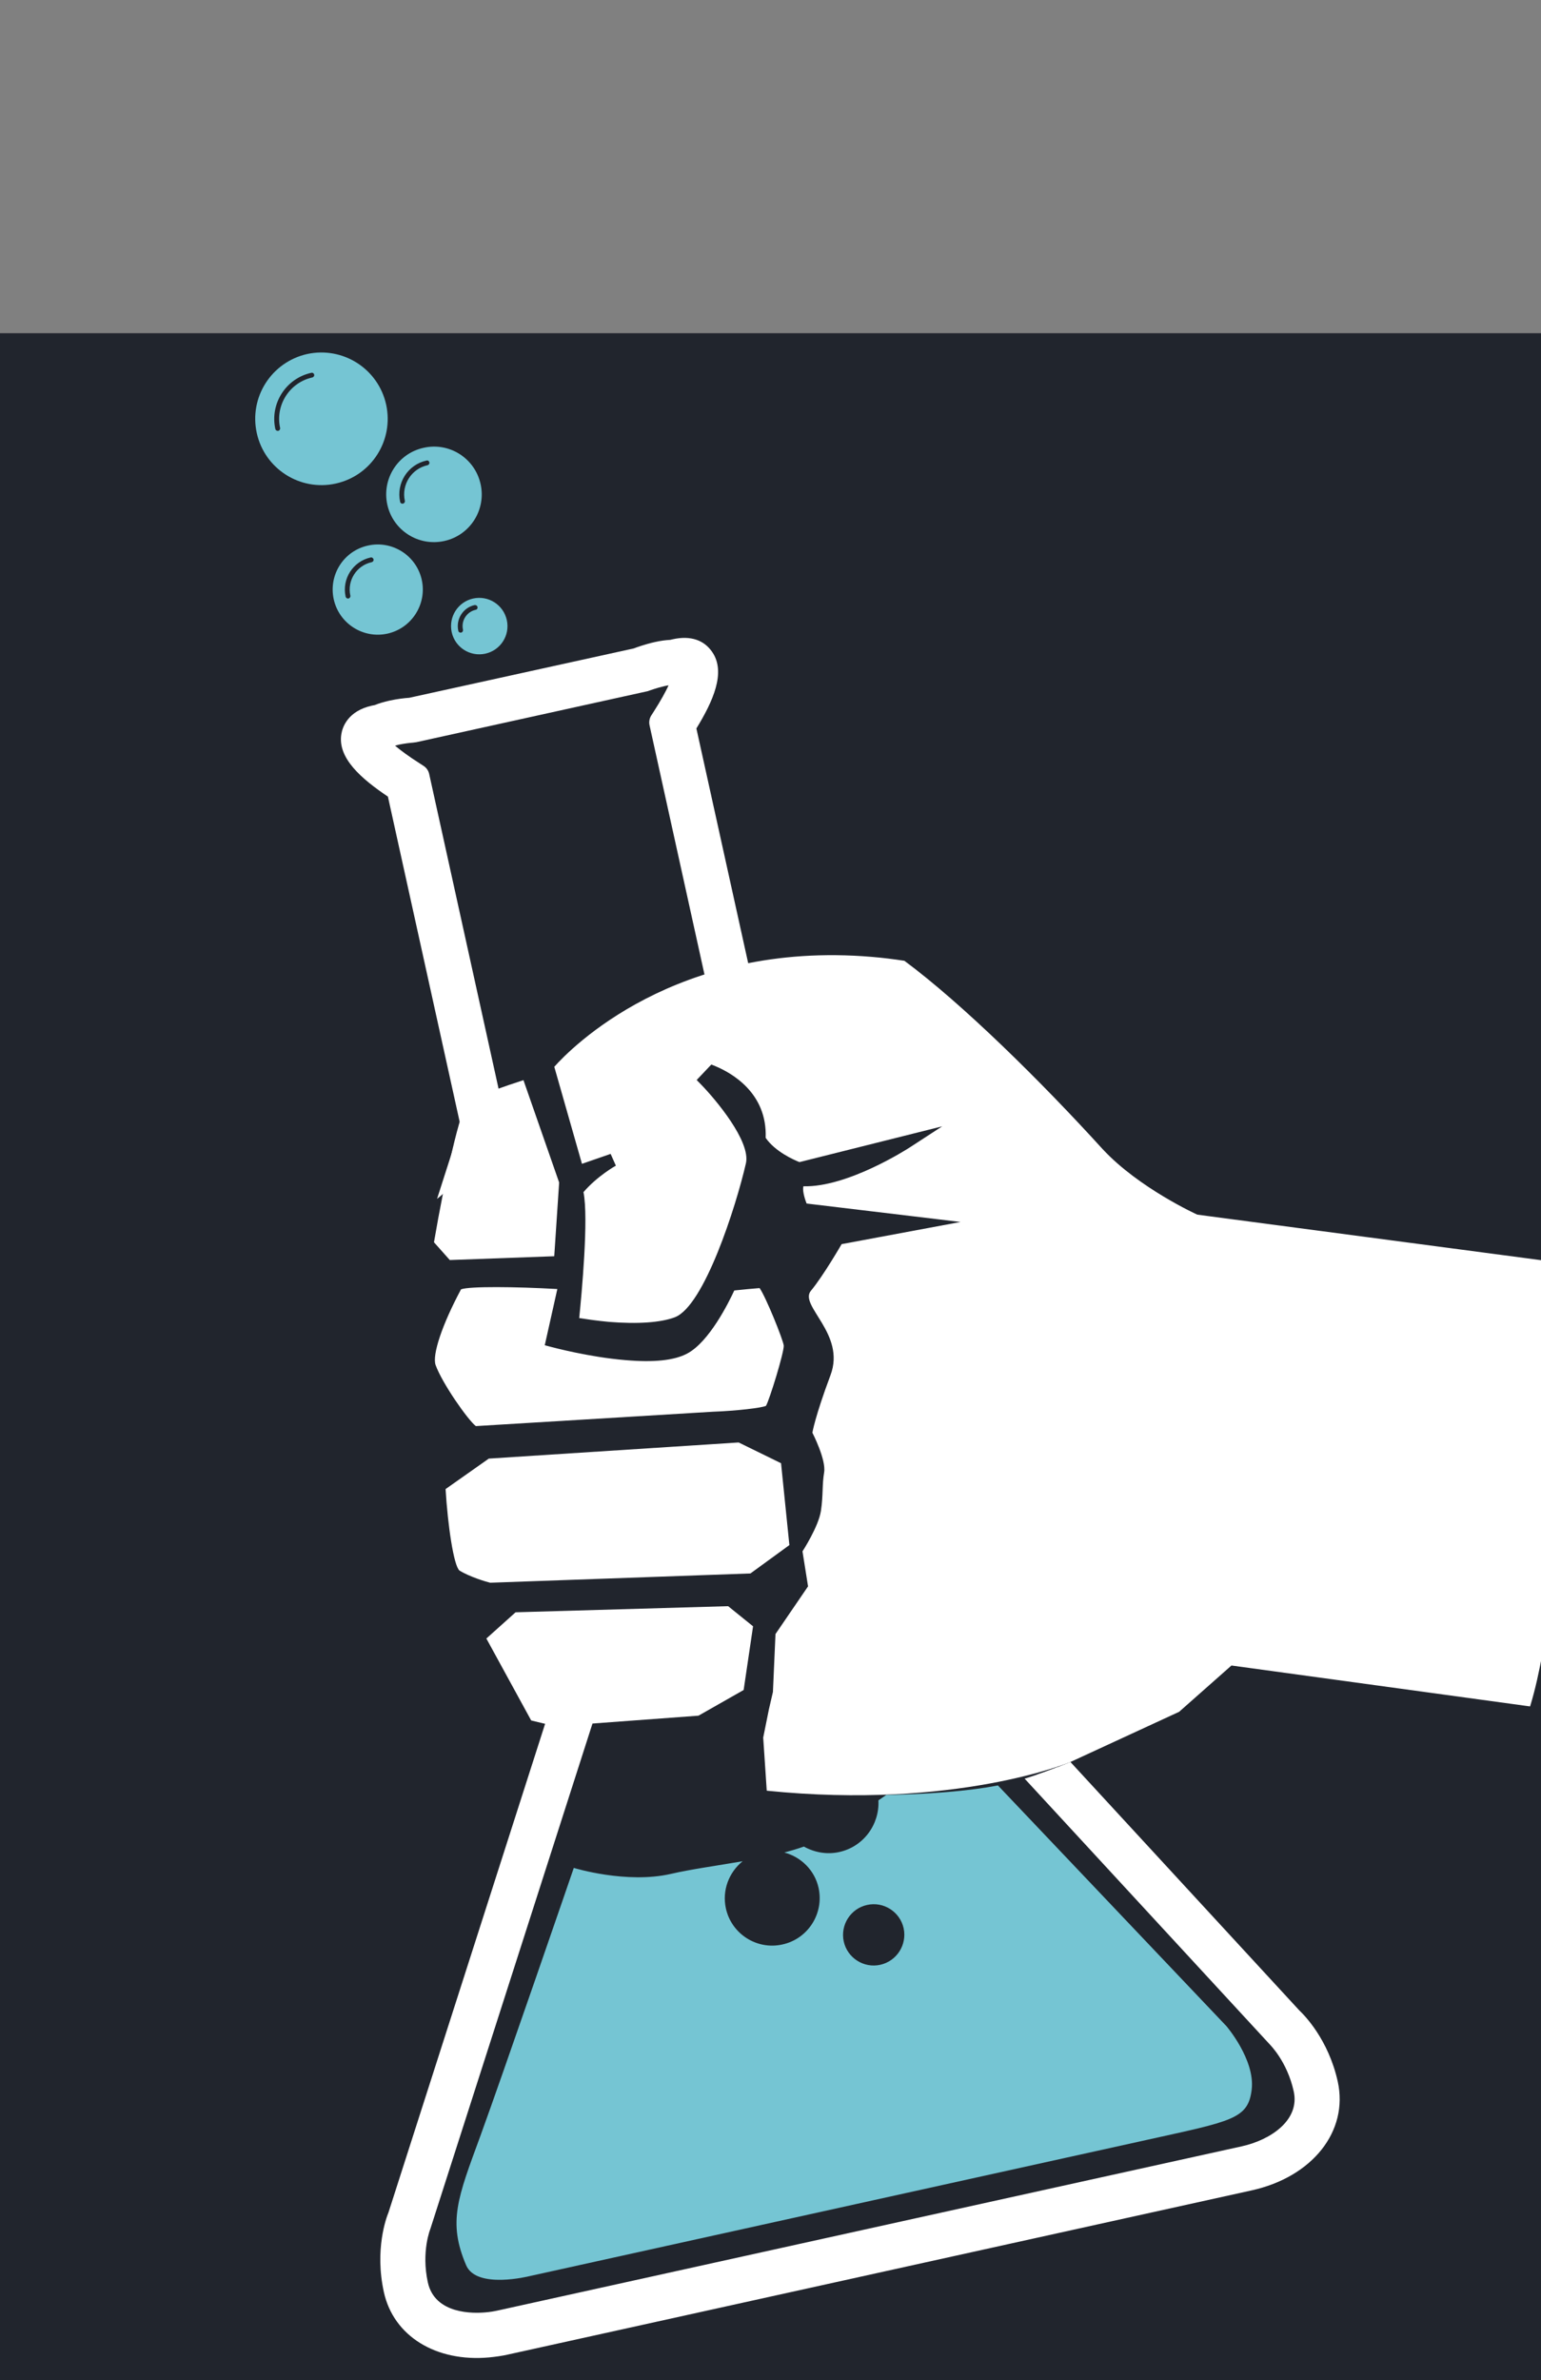 <?xml version="1.0" encoding="UTF-8" standalone="no"?>
<!-- Generator: Adobe Illustrator 16.0.0, SVG Export Plug-In . SVG Version: 6.00 Build 0)  -->

<svg
   version="1.1"
   id="Layer_1"
   x="0px"
   y="0px"
   width="102.84px"
   height="158.789px"
   viewBox="0 0 102.84 158.789"
   enable-background="new 0 0 102.84 158.789"
   xml:space="preserve"
   sodipodi:docname="tsb-logo-small.svg"
   inkscape:version="1.1.2 (0a00cf5339, 2022-02-04)"
   xmlns:inkscape="http://www.inkscape.org/namespaces/inkscape"
   xmlns:sodipodi="http://sodipodi.sourceforge.net/DTD/sodipodi-0.dtd"
   xmlns:xlink="http://www.w3.org/1999/xlink"
   xmlns="http://www.w3.org/2000/svg"
   xmlns:svg="http://www.w3.org/2000/svg"><rect x="0" y="0" width="102.84" height="158.789" fill="#808080" stroke="none"/><defs
   id="defs87" /><sodipodi:namedview
   id="namedview85"
   pagecolor="#ffffff"
   bordercolor="#666666"
   borderopacity="1.0"
   inkscape:pageshadow="2"
   inkscape:pageopacity="0.0"
   inkscape:pagecheckerboard="0"
   showgrid="false"
   inkscape:zoom="5.2459553"
   inkscape:cx="13.820171"
   inkscape:cy="97.027133"
   inkscape:window-width="1920"
   inkscape:window-height="1019"
   inkscape:window-x="0"
   inkscape:window-y="0"
   inkscape:window-maximized="1"
   inkscape:current-layer="Layer_1" />
<rect
   style="fill:#21252d;fill-opacity:1;fill-rule:evenodd;stroke-width:0.975"
   id="rect111"
   width="144.477"
   height="138.106"
   x="-17.415"
   y="22.231" /><g
   id="g82">
	<g
   id="g12">
		<path
   fill="#FFFFFF"
   d="M36.988,83.811l-6.971,0.254l-1.055-1.185c0.73-4.271,1.759-8.896,2.254-9.362    c0.598-0.404,2.621-1.102,3.717-1.455l2.382,6.83L36.988,83.811z"
   id="path2" />
		<path
   fill="#FFFFFF"
   d="M51.582,112.882l0.171-3.864l2.173-3.181l-0.371-2.336c0,0,1.064-1.635,1.23-2.696    c0.16-1.064,0.07-1.72,0.215-2.574c0.141-0.851-0.785-2.646-0.785-2.646s0.17-1.064,1.209-3.838    c1.043-2.771-2.137-4.646-1.303-5.637c0.828-0.994,2.045-3.105,2.045-3.105l7.936-1.479l-10.271-1.23    c-0.177-0.439-0.283-0.932-0.213-1.152c2.928,0.084,6.926-2.479,7.104-2.597l2.155-1.401l-9.524,2.386    c-0.383-0.152-1.62-0.699-2.256-1.618c0.114-3.014-2.299-4.34-3.354-4.783l-0.271-0.11l-0.979,1.033l0.289,0.296    c0.946,0.969,3.336,3.795,2.997,5.266c-0.667,2.9-2.787,9.523-4.743,10.267c-0.942,0.354-2.462,0.466-4.397,0.308    c-0.836-0.078-1.563-0.188-1.984-0.254c0.158-1.572,0.639-6.674,0.284-8.402c0.929-1.08,2.148-1.76,2.162-1.766l-0.35-0.785    l-1.913,0.662l-1.847-6.473c1.063-1.199,8.104-8.439,21.19-7.333c0.715,0.058,1.444,0.15,2.174,0.26    c3.858,2.858,9.112,8.034,13.229,12.564c0.008,0.007,0.013,0.009,0.021,0.021c2.402,2.584,6.297,4.352,6.297,4.352l22.939,3.037    c0.035,0.213,0.092,0.428,0.15,0.621c0.064,0.334,0.152,0.69,0.242,1.045c0.074,0.34,0.145,0.697,0.207,1.063    c0.192,1.084,0.182,0.486,0.274,1.693c0.146,1.75,0.222,3.514,0.285,5.297l0,0v0.066c0.019,0.471,0.043,0.932,0.058,1.41    c0.047,1.315-0.043,2.655-0.125,3.957h-0.082l0.233-0.168h0.017c-0.017,0.268-0.027,0.532-0.035,0.795    c-0.047,1.121-0.029,2.053,0.039,2.924c-0.06,0.336-0.115,0.666-0.176,1l-0.285-0.012l-0.195,1.864l0.191,0.021    c-0.146,1.03-0.283,2.076-0.412,3.117c-0.078,0.459-0.174,0.959-0.267,1.446l-0.012,0.106l-0.009,0.002    c-0.221,1.152-0.465,2.347-0.817,3.492l-0.013,0.033l-19.926-2.729l-3.496,3.092h-0.004l-7.262,3.352    c0,0-7.646,3.189-20.251,1.908l-0.236-3.543l0.381-1.889L51.582,112.882z"
   id="path4" />
		<path
   fill="#FFFFFF"
   d="M49.294,96.236l2.83,1.385l0.556,5.461l-2.599,1.893l-17.367,0.619c-0.265-0.063-1.354-0.385-2.048-0.811    c-0.388-0.314-0.784-3.025-0.93-5.438l2.884-2.032L49.294,96.236z"
   id="path6" />
		<path
   fill="#FFFFFF"
   d="M37.194,86l-0.839,3.75l0.396,0.105c0.104,0.026,2.548,0.688,5.003,0.889    c1.869,0.164,3.244,0.02,4.1-0.436c1.471-0.771,2.778-3.408,3.15-4.213c0.58-0.062,1.34-0.132,1.689-0.158    c0.421,0.6,1.556,3.412,1.612,3.836c0.021,0.453-0.937,3.576-1.184,4.016c-0.237,0.139-2.036,0.344-3.535,0.396l-15.83,0.959    c-0.529-0.404-2.25-2.859-2.685-4.072c-0.241-0.68,0.438-2.703,1.697-5.053C31.35,85.809,34.414,85.843,37.194,86z"
   id="path8" />
		<polygon
   fill="#FFFFFF"
   points="48.592,107.158 50.256,108.501 49.628,112.75 46.613,114.464 37.056,115.171 35.449,114.783     32.458,109.316 34.408,107.566   "
   id="polygon10" />
	</g>
	<g
   id="g46">
		<g
   id="g44">
			<g
   id="g42">
				<g
   id="g40">
					<defs
   id="defs15">
						<path
   id="SVGID_1_"
   d="M56.061,67.748l-13.463,3.623l-5.609-0.206L32.959,75.2c0,0-5.318,9.342-7.162,3.659        c-1.849-5.672-7.382-14.782-13.046-24.718C7.09,44.205-2.492,30.859,0.6,23.473c3.087-7.387,10.688-13.928,21.229-11.549        c10.545,2.384,28.921,6.762,30.349,13.221c1.424,6.457,5.238,16.2,5.238,16.2L56.061,67.748z" />
					</defs>
					<clipPath
   id="SVGID_2_">
						<use
   xlink:href="#SVGID_1_"
   overflow="visible"
   id="use17" />
					</clipPath>
					<g
   clip-path="url(#SVGID_2_)"
   id="g38">
						<g
   id="g26">
							<g
   id="g24">
								<path
   fill="#FFFFFF"
   d="M18.768,119.22c-0.582-2.618,0.157-4.577,0.28-4.87l12.575-39.209l-4.969-22.521          c-2.262-1.476-3.195-2.569-3.024-3.521c0.058-0.338,0.322-0.948,1.389-1.186c0.085-0.016,0.161-0.029,0.228-0.038          c0.248-0.11,0.556-0.21,0.916-0.291c0.587-0.128,1.156-0.175,1.331-0.193l15.105-3.336c0.168-0.056,0.701-0.255,1.284-0.378          c0.362-0.083,0.687-0.128,0.959-0.128c0.063-0.018,0.134-0.036,0.219-0.056c1.071-0.233,1.564,0.197,1.76,0.486          c0.558,0.791,0.171,2.178-1.262,4.463l4.975,22.52l27.903,30.281c0.234,0.223,1.73,1.684,2.313,4.305          c0.621,2.818-1.524,5.438-5.106,6.23L26.02,122.729C22.438,123.518,19.387,122.041,18.768,119.22z M45.784,44.733          c-0.031-0.014-0.17-0.041-0.443,0.022c-0.081,0.018-0.152,0.038-0.195,0.052l-0.111,0.036l-0.113-0.004          c-0.135-0.002-0.368,0.011-0.756,0.099c-0.584,0.125-1.136,0.341-1.141,0.341l-15.298,3.383l-0.099,0.011          c-0.009,0.002-0.598,0.04-1.188,0.172c-0.381,0.083-0.601,0.17-0.72,0.231l-0.104,0.056l-0.114,0.009          c-0.045,0.006-0.116,0.018-0.203,0.034c-0.273,0.063-0.386,0.157-0.395,0.136c0,0.009,0.018,0.672,2.67,2.361l0.227,0.146          L32.959,75.2l-12.688,39.567l-0.022,0.067c-0.009,0.015-0.748,1.726-0.223,4.108c0.546,2.474,3.346,3.048,5.717,2.521          l49.626-10.95c2.367-0.521,4.666-2.212,4.117-4.693c-0.521-2.354-1.91-3.621-1.926-3.629l-28.214-30.61l-5.157-23.376          l0.144-0.231C45.995,45.369,45.769,44.735,45.784,44.733L45.784,44.733z"
   id="path20" />
								<path
   fill="#FFFFFF"
   d="M17.926,119.406c-0.628-2.846,0.166-4.98,0.305-5.316L30.733,75.1l-4.845-21.953          c-1.745-1.174-3.392-2.572-3.104-4.194c0.076-0.446,0.432-1.521,2.043-1.877c0.063-0.016,0.121-0.022,0.177-0.034          c0.27-0.112,0.592-0.208,0.975-0.295c0.526-0.117,1.037-0.175,1.331-0.193l14.985-3.293          c0.182-0.071,0.769-0.284,1.405-0.425c0.381-0.085,0.726-0.132,1.024-0.146l0.152-0.036          c1.224-0.278,2.113,0.063,2.644,0.831c0.955,1.36,0.051,3.325-1.046,5.115l4.847,21.958l27.705,30.056          c0.316,0.297,1.938,1.924,2.562,4.75c0.731,3.307-1.692,6.358-5.758,7.258L26.207,123.57          c-0.421,0.094-0.836,0.156-1.241,0.188C21.404,124.082,18.572,122.339,17.926,119.406z M77.059,102.889          c-0.047-0.033-0.094-0.074-0.133-0.117L48.713,72.166c-0.102-0.114-0.175-0.251-0.211-0.401l-5.155-23.381          c-0.047-0.222-0.007-0.452,0.114-0.647l0.144-0.224c0.508-0.791,0.82-1.374,1.014-1.79c-0.076,0.011-0.166,0.027-0.27,0.051          c-0.497,0.11-0.973,0.289-1.141,0.343l-15.462,3.408v-0.004c-0.069,0.004-0.132,0.022-0.173,0.024          c-0.185,0.014-0.564,0.054-0.945,0.134c-0.101,0.027-0.188,0.047-0.264,0.07c0.349,0.295,0.878,0.694,1.676,1.201          l0.222,0.144c0.194,0.123,0.329,0.316,0.378,0.535l5.158,23.387c0.031,0.15,0.026,0.303-0.021,0.444l-12.743,39.715          c-0.002,0.015-0.623,1.521-0.171,3.582c0.474,2.142,3.063,2.072,3.847,2c0.285-0.024,0.569-0.067,0.848-0.133l49.624-10.949          c1.963-0.436,3.885-1.768,3.463-3.67C78.206,104.005,77.051,102.889,77.059,102.889L77.059,102.889z"
   id="path22" />
							</g>
						</g>
						<path
   fill="#75C5D3"
   d="M23.42,117.607c1.376,2.826,5.126,1.883,5.126,1.883s35.421-7.822,41.162-9.088        c5.742-1.262,5.896-2.529,6.135-4.521c0.23-1.984-1.688-4.213-1.688-4.213L57.081,83.684        c-0.858-0.652-3.631,1.153-6.156,2.916c0.085,1.604-0.988,3.09-2.61,3.444c-0.838,0.187-1.669,0.021-2.362-0.364        c-0.408,0.146-0.846,0.276-1.298,0.399c1.104,0.293,2.017,1.172,2.278,2.366c0.378,1.707-0.701,3.396-2.405,3.773        c-1.707,0.373-3.405-0.711-3.777-2.41c-0.271-1.215,0.208-2.416,1.115-3.146c-1.702,0.293-3.418,0.523-4.764,0.842        c-2.971,0.689-6.502-0.395-6.502-0.395s-4.775,13.885-6.255,17.938C22.861,113.102,22.041,114.777,23.42,117.607z         M48.616,96.007c-0.242-1.1,0.459-2.196,1.557-2.438c1.102-0.245,2.197,0.459,2.44,1.556c0.24,1.104-0.457,2.199-1.562,2.438        C49.953,97.807,48.862,97.109,48.616,96.007z"
   id="path28" />
						<path
   fill="#75C5D3"
   d="M17.137,28.895c0.524,2.381,2.881,3.892,5.267,3.367c2.388-0.526,3.889-2.881,3.366-5.269        c-0.528-2.393-2.886-3.892-5.271-3.374C18.115,24.153,16.609,26.511,17.137,28.895z M18.375,28.622        c-0.372-1.696,0.708-3.376,2.396-3.748c0.091-0.027,0.176,0.034,0.195,0.114c0.021,0.09-0.036,0.175-0.123,0.195        c-1.52,0.336-2.484,1.851-2.15,3.367c0.021,0.085-0.038,0.173-0.125,0.195C18.485,28.758,18.392,28.707,18.375,28.622z"
   id="path30" />
						<path
   fill="#75C5D3"
   d="M25.848,33.67c0.379,1.718,2.079,2.803,3.8,2.424c1.722-0.376,2.806-2.081,2.425-3.795        c-0.376-1.721-2.079-2.812-3.799-2.424C26.551,30.248,25.471,31.953,25.848,33.67z M26.703,33.479        c-0.275-1.241,0.513-2.482,1.763-2.753c0.083-0.027,0.171,0.034,0.188,0.123c0.021,0.079-0.036,0.166-0.121,0.188        c-1.07,0.233-1.752,1.302-1.516,2.375c0.02,0.087-0.04,0.17-0.123,0.188C26.807,33.618,26.717,33.569,26.703,33.479z"
   id="path32" />
						<path
   fill="#75C5D3"
   d="M22.272,39.983c0.359,1.622,1.964,2.644,3.58,2.292c1.627-0.36,2.65-1.974,2.295-3.589        c-0.357-1.625-1.968-2.648-3.585-2.29C22.94,36.75,21.915,38.352,22.272,39.983z M23.065,39.803        c-0.26-1.178,0.489-2.352,1.673-2.612c0.085-0.02,0.168,0.036,0.191,0.13c0.02,0.081-0.036,0.164-0.125,0.186        c-1.009,0.22-1.645,1.221-1.423,2.229c0.021,0.081-0.033,0.172-0.121,0.192C23.173,39.949,23.084,39.889,23.065,39.803z"
   id="path34" />
						<path
   fill="#75C5D3"
   d="M30.145,42.178c0.225,1.017,1.229,1.653,2.24,1.434c1.021-0.224,1.662-1.228,1.438-2.242        c-0.225-1.018-1.229-1.663-2.249-1.438C30.562,40.155,29.921,41.159,30.145,42.178z M30.585,42.084        c-0.173-0.775,0.317-1.546,1.089-1.716c0.087-0.009,0.175,0.04,0.192,0.125c0.02,0.094-0.036,0.181-0.121,0.19        c-0.602,0.136-0.979,0.728-0.848,1.326c0.019,0.092-0.035,0.175-0.12,0.195C30.687,42.221,30.602,42.174,30.585,42.084z"
   id="path36" />
					</g>
				</g>
			</g>
		</g>
	</g>
	<g
   id="g80">
		<g
   id="g78">
			<g
   id="g76">
				<g
   id="g74">
					<defs
   id="defs49">
						<path
   id="SVGID_3_"
   d="M75.934,115.477c0,0-5.608,2.932-9.342,3.643c-3.732,0.717-8.982,0.641-8.982,0.641l-5.225-0.191        l-10.15-1.02c0,0-0.201-7.223-1.52-7.555c-1.322-0.326-16.321,0.619-17.152,0.695c-0.828,0.071-11.26,0.563-12.892,10.262        c-1.628,9.707-15.938,36.58-6.416,42.205c9.521,5.621,7.688,12.494,42.249,1.172c34.555-11.314,49.969-19.221,52.818-22.412        c2.853-3.201,5.919-8.576,1.736-13.086C96.881,125.32,75.934,115.477,75.934,115.477z" />
					</defs>
					<clipPath
   id="SVGID_4_">
						<use
   xlink:href="#SVGID_3_"
   overflow="visible"
   id="use51" />
					</clipPath>
					<g
   clip-path="url(#SVGID_4_)"
   id="g72">
						<g
   id="g60">
							<g
   id="g58">
								<path
   fill="#FFFFFF"
   d="M26.458,152.744c-0.578-2.621,0.161-4.576,0.282-4.873l12.572-39.211l-4.965-22.527          c-2.263-1.471-3.194-2.563-3.023-3.516c0.058-0.348,0.316-0.948,1.389-1.186c0.081-0.022,0.157-0.029,0.222-0.043          c0.255-0.108,0.563-0.205,0.919-0.287c0.59-0.125,1.153-0.184,1.331-0.192l15.111-3.335          c0.161-0.063,0.696-0.251,1.281-0.379c0.362-0.08,0.687-0.123,0.958-0.135c0.063-0.013,0.135-0.035,0.219-0.054          c1.072-0.233,1.563,0.213,1.756,0.491c0.559,0.793,0.172,2.178-1.262,4.463l4.975,22.525l27.912,30.277          c0.234,0.215,1.727,1.676,2.307,4.301c0.617,2.815-1.522,5.442-5.104,6.229L33.71,156.246          C30.131,157.039,27.082,155.563,26.458,152.744z M53.471,78.253c-0.022-0.013-0.17-0.04-0.438,0.021          c-0.086,0.019-0.158,0.043-0.199,0.052l-0.105,0.038l-0.119-0.008c-0.129,0-0.362,0.015-0.754,0.104          c-0.581,0.125-1.138,0.343-1.138,0.343l-15.302,3.384l-0.099,0.01c-0.006,0.004-0.597,0.041-1.184,0.17          c-0.381,0.084-0.604,0.172-0.722,0.228l-0.104,0.052l-0.113,0.02c-0.048,0.008-0.118,0.014-0.206,0.035          c-0.271,0.061-0.389,0.146-0.393,0.137c0,0.012,0.019,0.664,2.668,2.354l0.228,0.148l5.156,23.387l-12.688,39.57          l-0.024,0.063c-0.005,0.018-0.745,1.729-0.217,4.104c0.544,2.476,3.345,3.043,5.71,2.524l49.627-10.956          c2.367-0.517,4.668-2.205,4.119-4.689c-0.521-2.358-1.914-3.625-1.928-3.637l-28.211-30.601l-5.16-23.385l0.143-0.222          C53.682,78.887,53.461,78.255,53.471,78.253L53.471,78.253z"
   id="path54" />
								<path
   fill="#FFFFFF"
   d="M25.619,152.927c-0.628-2.846,0.165-4.983,0.307-5.319l12.501-38.992l-4.846-21.957          c-1.75-1.164-3.396-2.564-3.104-4.188c0.057-0.349,0.284-1.065,1.134-1.538l-0.055-0.822l0.488,0.623          c0.144-0.049,0.301-0.094,0.476-0.138c0.063-0.019,0.118-0.026,0.176-0.036c0.269-0.113,0.591-0.211,0.977-0.291          c0.524-0.117,1.04-0.183,1.326-0.194l14.988-3.298c0.184-0.065,0.769-0.278,1.406-0.416          c0.382-0.088,0.727-0.137,1.025-0.149l0.146-0.041c1.223-0.274,2.113,0.074,2.646,0.836          c0.287,0.405,0.406,0.871,0.398,1.366l0.346,0.177L55.6,78.633c-0.102,1.096-0.729,2.319-1.438,3.483l4.846,21.952          l27.705,30.061c0.32,0.301,1.938,1.926,2.563,4.746c0.729,3.313-1.688,6.367-5.758,7.262l-49.625,10.951          c-0.421,0.096-0.838,0.148-1.237,0.189C29.092,157.604,26.265,155.857,25.619,152.927z M84.749,136.406l-28.347-30.723          l-0.151-0.168l-5.287-23.959l0.334-0.522c0.504-0.791,0.82-1.373,1.013-1.786c-0.074,0.007-0.166,0.021-0.27,0.045          c-0.5,0.109-0.971,0.287-1.141,0.348l-15.464,3.405l-0.171,0.022c-0.186,0.015-0.567,0.05-0.948,0.134          c-0.103,0.021-0.185,0.039-0.261,0.065c0.351,0.297,0.876,0.689,1.671,1.199l0.526,0.34l5.285,23.955l-12.814,39.93          c-0.005,0.017-0.623,1.521-0.171,3.584c0.472,2.142,3.063,2.072,3.85,1.998c0.282-0.022,0.566-0.069,0.845-0.131          l49.623-10.947c1.967-0.438,3.891-1.771,3.465-3.672C85.896,137.521,84.743,136.41,84.749,136.406L84.749,136.406z"
   id="path56" />
							</g>
						</g>
						<path
   fill="#75C5D3"
   d="M31.109,151.13c0.691,1.615,4.213,0.729,4.213,0.729s35.423-7.815,41.163-9.082        c5.738-1.272,6.813-1.387,7.048-3.375c0.233-1.991-1.688-4.227-1.688-4.227l-17.072-17.977        c-0.86-0.658-3.633,1.152-6.151,2.916c0.082,1.607-0.992,3.09-2.615,3.447c-0.836,0.186-1.666,0.021-2.36-0.365        c-0.412,0.146-0.843,0.275-1.302,0.398c1.104,0.293,2.022,1.172,2.283,2.36c0.375,1.707-0.705,3.401-2.412,3.774        c-1.707,0.384-3.399-0.705-3.773-2.403c-0.267-1.216,0.21-2.416,1.117-3.15c-1.705,0.296-3.423,0.529-4.765,0.839        c-2.974,0.694-6.502-0.394-6.502-0.394s-4.774,13.889-6.255,17.938C30.548,146.621,29.873,148.242,31.109,151.13z         M56.309,129.531c-0.242-1.105,0.457-2.197,1.555-2.439c1.104-0.248,2.197,0.455,2.441,1.553        c0.238,1.101-0.459,2.195-1.561,2.439C57.648,131.328,56.551,130.628,56.309,129.531z"
   id="path62" />
						<path
   fill="#75C5D3"
   d="M24.828,62.416c0.525,2.384,2.886,3.892,5.27,3.37c2.383-0.536,3.89-2.888,3.364-5.272        c-0.528-2.388-2.886-3.896-5.271-3.369C25.803,57.668,24.297,60.028,24.828,62.416z M26.069,62.142        c-0.374-1.696,0.7-3.378,2.395-3.748c0.09-0.025,0.177,0.029,0.195,0.119c0.013,0.083-0.036,0.166-0.124,0.193        c-1.521,0.333-2.484,1.844-2.148,3.369c0.02,0.085-0.04,0.175-0.123,0.193C26.17,62.281,26.086,62.23,26.069,62.142z"
   id="path64" />
						<path
   fill="#75C5D3"
   d="M33.538,67.188c0.381,1.721,2.084,2.805,3.802,2.422c1.719-0.375,2.803-2.079,2.427-3.797        c-0.379-1.714-2.079-2.801-3.795-2.427C34.249,63.766,33.164,65.469,33.538,67.188z M34.393,67.002        c-0.274-1.244,0.516-2.484,1.762-2.765c0.087-0.016,0.175,0.045,0.191,0.123c0.022,0.09-0.035,0.184-0.123,0.197        c-1.07,0.235-1.75,1.302-1.512,2.373c0.016,0.092-0.041,0.175-0.128,0.193C34.497,67.143,34.414,67.085,34.393,67.002z"
   id="path66" />
						<path
   fill="#75C5D3"
   d="M29.965,73.499c0.354,1.626,1.963,2.649,3.578,2.294c1.625-0.359,2.65-1.969,2.292-3.589        c-0.358-1.629-1.962-2.644-3.585-2.288C30.631,70.273,29.605,71.879,29.965,73.499z M30.759,73.326        c-0.261-1.186,0.488-2.355,1.669-2.615c0.087-0.013,0.17,0.041,0.19,0.123c0.02,0.09-0.036,0.175-0.124,0.2        c-1.001,0.213-1.646,1.216-1.422,2.218c0.018,0.09-0.034,0.18-0.121,0.197C30.863,73.469,30.778,73.404,30.759,73.326z"
   id="path68" />
						<path
   fill="#75C5D3"
   d="M37.835,75.693c0.226,1.019,1.231,1.66,2.244,1.438c1.02-0.222,1.658-1.229,1.434-2.238        c-0.224-1.021-1.228-1.666-2.244-1.439C38.255,73.675,37.613,74.684,37.835,75.693z M38.273,75.611        c-0.17-0.781,0.318-1.543,1.092-1.721c0.088-0.02,0.173,0.041,0.189,0.121c0.022,0.096-0.031,0.182-0.12,0.195        c-0.599,0.134-0.978,0.727-0.845,1.324c0.021,0.094-0.034,0.177-0.121,0.193C38.38,75.743,38.294,75.689,38.273,75.611z"
   id="path70" />
					</g>
				</g>
			</g>
		</g>
	</g>
</g>
</svg>
